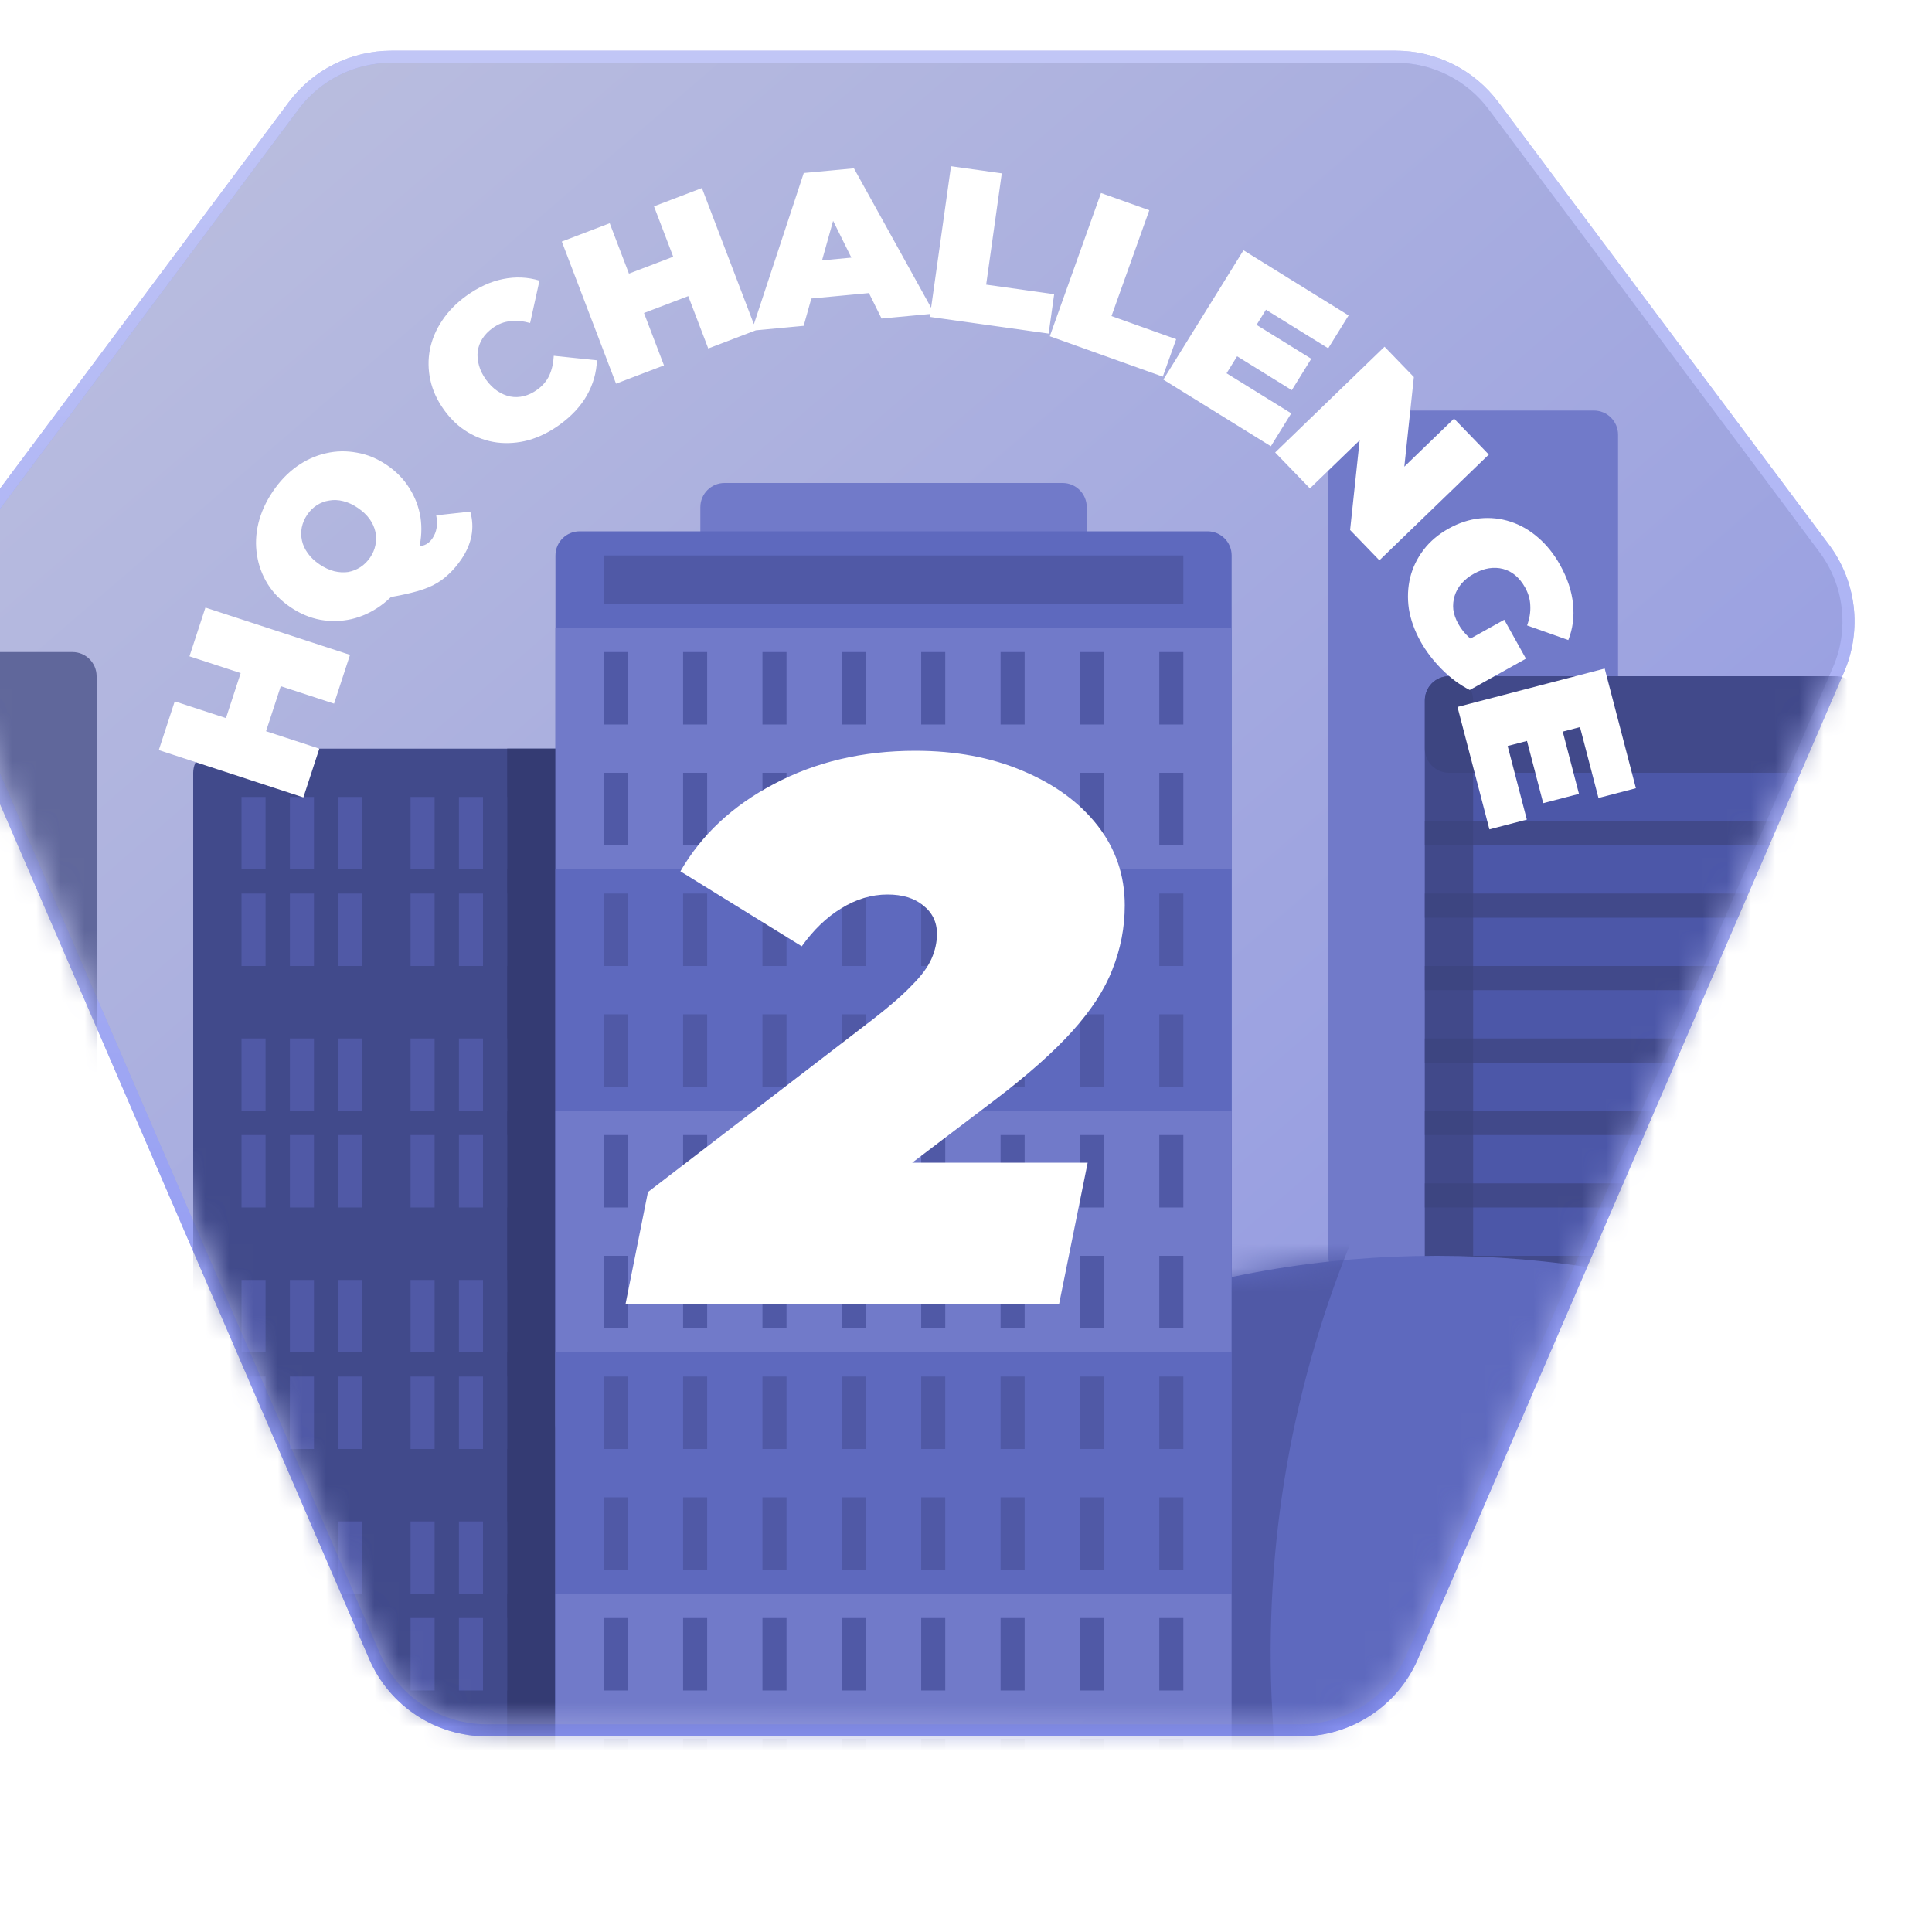 <svg width="80" height="80" viewBox="0 0 80 80" fill="none" xmlns="http://www.w3.org/2000/svg">
<g filter="url(#filter0_i_57_162)">
<path d="M60.795 5.35C62.388 5.35 63.887 6.101 64.84 7.377L78.537 25.708C79.619 27.156 79.845 29.073 79.128 30.732L61.48 71.602C60.682 73.451 58.86 74.649 56.845 74.649H23.155C21.14 74.649 19.318 73.451 18.52 71.602L0.872 30.732C0.155 29.073 0.381 27.156 1.463 25.708L15.16 7.377C16.113 6.101 17.613 5.35 19.205 5.35H60.795Z" fill="url(#paint0_linear_57_162)"/>
<path d="M60.795 5.35C62.388 5.35 63.887 6.101 64.84 7.377L78.537 25.708C79.619 27.156 79.845 29.073 79.128 30.732L61.48 71.602C60.682 73.451 58.86 74.649 56.845 74.649H23.155C21.14 74.649 19.318 73.451 18.52 71.602L0.872 30.732C0.155 29.073 0.381 27.156 1.463 25.708L15.16 7.377C16.113 6.101 17.613 5.35 19.205 5.35H60.795Z" stroke="#939BE8" stroke-width="0.5"/>
<path d="M60.795 5.35C62.388 5.35 63.887 6.101 64.84 7.377L78.537 25.708C79.619 27.156 79.845 29.073 79.128 30.732L61.48 71.602C60.682 73.451 58.86 74.649 56.845 74.649H23.155C21.14 74.649 19.318 73.451 18.52 71.602L0.872 30.732C0.155 29.073 0.381 27.156 1.463 25.708L15.16 7.377C16.113 6.101 17.613 5.35 19.205 5.35H60.795Z" stroke="url(#paint1_linear_57_162)" stroke-opacity="0.6" stroke-width="0.5"/>
<mask id="mask0_57_162" style="mask-type:alpha" maskUnits="userSpaceOnUse" x="0" y="5" width="80" height="70">
<path d="M15.36 7.526C16.266 6.314 17.692 5.6 19.205 5.6L60.795 5.6C62.309 5.6 63.734 6.314 64.64 7.526L78.337 25.858C79.366 27.234 79.58 29.056 78.899 30.634L61.251 71.502C60.492 73.261 58.76 74.4 56.844 74.4H23.156C21.24 74.4 19.508 73.261 18.749 71.502L1.101 30.634C0.42 29.056 0.634 27.234 1.663 25.858L15.36 7.526Z" fill="#D9D9D9"/>
</mask>
<g mask="url(#mask0_57_162)">
<path d="M-5 31C-5 30.448 -4.552 30 -4 30H6C6.552 30 7 30.448 7 31V65C7 65.552 6.552 66 6 66H-4C-4.552 66 -5 65.552 -5 65V31Z" fill="#60679B"/>
<path d="M58 21C58 20.448 58.448 20 59 20H69C69.552 20 70 20.448 70 21V55C70 55.552 69.552 56 69 56H59C58.448 56 58 55.552 58 55V21Z" fill="#717AC9"/>
<path d="M80 32C80 31.448 79.552 31 79 31H63C62.448 31 62 31.448 62 32V77C62 77.552 62.448 78 63 78H79C79.552 78 80 77.552 80 77V32Z" fill="#4C57A8"/>
<path d="M85 71H62V70H85V71Z" fill="#3D447E" fill-opacity="0.7"/>
<path d="M85 68H62V67H85V68Z" fill="#3D447E" fill-opacity="0.7"/>
<path d="M85 65H62V64H85V65Z" fill="#3D447E" fill-opacity="0.7"/>
<path d="M85 62H62V61H85V62Z" fill="#3D447E" fill-opacity="0.7"/>
<path d="M85 59H62V58H85V59Z" fill="#3D447E" fill-opacity="0.7"/>
<path d="M85 56H62V55H85V56Z" fill="#3D447E" fill-opacity="0.7"/>
<path d="M85 53H62V52H85V53Z" fill="#3D447E" fill-opacity="0.7"/>
<path d="M85 50H62V49H85V50Z" fill="#3D447E" fill-opacity="0.7"/>
<path d="M85 47H62V46H85V47Z" fill="#3D447E" fill-opacity="0.7"/>
<path d="M85 44H62V43H85V44Z" fill="#3D447E" fill-opacity="0.7"/>
<path d="M85 41H62V40H85V41Z" fill="#3D447E" fill-opacity="0.7"/>
<path d="M85 38H62V37H85V38Z" fill="#3D447E" fill-opacity="0.7"/>
<path d="M79 31C79.552 31 80 31.448 80 32V34C80 34.552 79.552 35 79 35H63C62.448 35 62 34.552 62 34V32C62 31.448 62.448 31 63 31H79Z" fill="#3D447E" fill-opacity="0.7"/>
<path d="M62 32C62 31.448 62.448 31 63 31V31C63.552 31 64 31.448 64 32V78C64 78.552 63.552 79 63 79V79C62.448 79 62 78.552 62 78V32Z" fill="#3D447E" fill-opacity="0.7"/>
<ellipse cx="62.5" cy="73" rx="27.5" ry="18" fill="#5E69BE"/>
<path d="M29 35C29 34.448 28.552 34 28 34H12C11.448 34 11 34.448 11 35V80C11 80.552 11.448 81 12 81H28C28.552 81 29 80.552 29 80V35Z" fill="#414A8B"/>
<path d="M13.996 73H13V70H13.996V73Z" fill="#5059A6"/>
<path d="M16 73H15.004V70H16V73Z" fill="#5059A6"/>
<path d="M18 73H17.004V70H18V73Z" fill="#5059A6"/>
<path d="M20.996 73H20V70H20.996V73Z" fill="#5059A6"/>
<path d="M23 73H22.004V70H23V73Z" fill="#5059A6"/>
<path d="M25 73H24.004V70H25V73Z" fill="#5059A6"/>
<path d="M13.996 69H13V66H13.996V69Z" fill="#5059A6"/>
<path d="M16 69H15.004V66H16V69Z" fill="#5059A6"/>
<path d="M18 69H17.004V66H18V69Z" fill="#5059A6"/>
<path d="M20.996 69H20V66H20.996V69Z" fill="#5059A6"/>
<path d="M23 69H22.004V66H23V69Z" fill="#5059A6"/>
<path d="M25 69H24.004V66H25V69Z" fill="#5059A6"/>
<path d="M13.996 63H13V60H13.996V63Z" fill="#5059A6"/>
<path d="M16 63H15.004V60H16V63Z" fill="#5059A6"/>
<path d="M18 63H17.004V60H18V63Z" fill="#5059A6"/>
<path d="M20.996 63H20V60H20.996V63Z" fill="#5059A6"/>
<path d="M23 63H22.004V60H23V63Z" fill="#5059A6"/>
<path d="M25 63H24.004V60H25V63Z" fill="#5059A6"/>
<path d="M13.996 59H13V56H13.996V59Z" fill="#5059A6"/>
<path d="M16 59H15.004V56H16V59Z" fill="#5059A6"/>
<path d="M18 59H17.004V56H18V59Z" fill="#5059A6"/>
<path d="M20.996 59H20V56H20.996V59Z" fill="#5059A6"/>
<path d="M23 59H22.004V56H23V59Z" fill="#5059A6"/>
<path d="M25 59H24.004V56H25V59Z" fill="#5059A6"/>
<path d="M13.996 53H13V50H13.996V53Z" fill="#5059A6"/>
<path d="M16 53H15.004V50H16V53Z" fill="#5059A6"/>
<path d="M18 53H17.004V50H18V53Z" fill="#5059A6"/>
<path d="M20.996 53H20V50H20.996V53Z" fill="#5059A6"/>
<path d="M23 53H22.004V50H23V53Z" fill="#5059A6"/>
<path d="M25 53H24.004V50H25V53Z" fill="#5059A6"/>
<path d="M13.996 49H13V46H13.996V49Z" fill="#5059A6"/>
<path d="M16 49H15.004V46H16V49Z" fill="#5059A6"/>
<path d="M18 49H17.004V46H18V49Z" fill="#5059A6"/>
<path d="M20.996 49H20V46H20.996V49Z" fill="#5059A6"/>
<path d="M23 49H22.004V46H23V49Z" fill="#5059A6"/>
<path d="M25 49H24.004V46H25V49Z" fill="#5059A6"/>
<path d="M13.996 43H13V40H13.996V43Z" fill="#5059A6"/>
<path d="M16 43H15.004V40H16V43Z" fill="#5059A6"/>
<path d="M18 43H17.004V40H18V43Z" fill="#5059A6"/>
<path d="M20.996 43H20V40H20.996V43Z" fill="#5059A6"/>
<path d="M23 43H22.004V40H23V43Z" fill="#5059A6"/>
<path d="M25 43H24.004V40H25V43Z" fill="#5059A6"/>
<path d="M13.996 39H13V36H13.996V39Z" fill="#5059A6"/>
<path d="M16 39H15.004V36H16V39Z" fill="#5059A6"/>
<path d="M18 39H17.004V36H18V39Z" fill="#5059A6"/>
<path d="M20.996 39H20V36H20.996V39Z" fill="#5059A6"/>
<path d="M23 39H22.004V36H23V39Z" fill="#5059A6"/>
<path d="M25 39H24.004V36H25V39Z" fill="#5059A6"/>
<path d="M29 34H24V81H29V34Z" fill="#343B73"/>
<path d="M32 24C32 23.448 32.448 23 33 23H47C47.552 23 48 23.448 48 24V69C48 69.552 47.552 70 47 70H33C32.448 70 32 69.552 32 69V24Z" fill="#717AC9"/>
<path d="M26 26C26 25.448 26.448 25 27 25L53 25C53.552 25 54 25.448 54 26V62C54 62.552 53.552 63 53 63H27C26.448 63 26 62.552 26 62V26Z" fill="#5E69BE"/>
<path d="M26 29H54V77H26V29Z" fill="#717AC9"/>
<path d="M26 39L54 39V77H26V39Z" fill="#5E69BE"/>
<path d="M26 49L54 49V81H26V49Z" fill="#717AC9"/>
<path d="M26 59L54 59V98H26V59Z" fill="#5E69BE"/>
<path d="M26 69L54 69V101H26V69Z" fill="#717AC9"/>
<path d="M28.996 78H28V75H28.996V78Z" fill="#5059A6"/>
<path d="M32.282 78H31.286V75H32.282V78Z" fill="#5059A6"/>
<path d="M35.568 78H34.572V75H35.568V78Z" fill="#5059A6"/>
<path d="M38.855 78H37.859V75H38.855V78Z" fill="#5059A6"/>
<path d="M42.141 78H41.145V75H42.141V78Z" fill="#5059A6"/>
<path d="M45.428 78H44.432V75H45.428V78Z" fill="#5059A6"/>
<path d="M48.714 78H47.718V75H48.714V78Z" fill="#5059A6"/>
<path d="M52 78H51.004V75H52V78Z" fill="#5059A6"/>
<path d="M28.996 73H28V70H28.996V73Z" fill="#5059A6"/>
<path d="M32.282 73H31.286V70H32.282V73Z" fill="#5059A6"/>
<path d="M35.568 73H34.572V70H35.568V73Z" fill="#5059A6"/>
<path d="M38.855 73H37.859V70H38.855V73Z" fill="#5059A6"/>
<path d="M42.141 73H41.145V70H42.141V73Z" fill="#5059A6"/>
<path d="M45.428 73H44.432V70H45.428V73Z" fill="#5059A6"/>
<path d="M48.714 73H47.718V70H48.714V73Z" fill="#5059A6"/>
<path d="M52 73H51.004V70H52V73Z" fill="#5059A6"/>
<path d="M28.996 68H28V65H28.996V68Z" fill="#5059A6"/>
<path d="M32.282 68H31.286V65H32.282V68Z" fill="#5059A6"/>
<path d="M35.568 68H34.572V65H35.568V68Z" fill="#5059A6"/>
<path d="M38.855 68H37.859V65H38.855V68Z" fill="#5059A6"/>
<path d="M42.141 68H41.145V65H42.141V68Z" fill="#5059A6"/>
<path d="M45.428 68H44.432V65H45.428V68Z" fill="#5059A6"/>
<path d="M48.714 68H47.718V65H48.714V68Z" fill="#5059A6"/>
<path d="M52 68H51.004V65H52V68Z" fill="#5059A6"/>
<path d="M28.996 63H28V60H28.996V63Z" fill="#5059A6"/>
<path d="M32.282 63H31.286V60H32.282V63Z" fill="#5059A6"/>
<path d="M35.568 63H34.572V60H35.568V63Z" fill="#5059A6"/>
<path d="M38.855 63H37.859V60H38.855V63Z" fill="#5059A6"/>
<path d="M42.141 63H41.145V60H42.141V63Z" fill="#5059A6"/>
<path d="M45.428 63H44.432V60H45.428V63Z" fill="#5059A6"/>
<path d="M48.714 63H47.718V60H48.714V63Z" fill="#5059A6"/>
<path d="M52 63H51.004V60H52V63Z" fill="#5059A6"/>
<path d="M28.996 58H28V55H28.996V58Z" fill="#5059A6"/>
<path d="M32.282 58H31.286V55H32.282V58Z" fill="#5059A6"/>
<path d="M35.568 58H34.572V55H35.568V58Z" fill="#5059A6"/>
<path d="M38.855 58H37.859V55H38.855V58Z" fill="#5059A6"/>
<path d="M42.141 58H41.145V55H42.141V58Z" fill="#5059A6"/>
<path d="M45.428 58H44.432V55H45.428V58Z" fill="#5059A6"/>
<path d="M48.714 58H47.718V55H48.714V58Z" fill="#5059A6"/>
<path d="M52 58H51.004V55H52V58Z" fill="#5059A6"/>
<path d="M28.996 53H28V50H28.996V53Z" fill="#5059A6"/>
<path d="M32.282 53H31.286V50H32.282V53Z" fill="#5059A6"/>
<path d="M35.568 53H34.572V50H35.568V53Z" fill="#5059A6"/>
<path d="M38.855 53H37.859V50H38.855V53Z" fill="#5059A6"/>
<path d="M42.141 53H41.145V50H42.141V53Z" fill="#5059A6"/>
<path d="M45.428 53H44.432V50H45.428V53Z" fill="#5059A6"/>
<path d="M48.714 53H47.718V50H48.714V53Z" fill="#5059A6"/>
<path d="M52 53H51.004V50H52V53Z" fill="#5059A6"/>
<path d="M28.996 48H28V45H28.996V48Z" fill="#5059A6"/>
<path d="M32.282 48H31.286V45H32.282V48Z" fill="#5059A6"/>
<path d="M35.568 48H34.572V45H35.568V48Z" fill="#5059A6"/>
<path d="M38.855 48H37.859V45H38.855V48Z" fill="#5059A6"/>
<path d="M42.141 48H41.145V45H42.141V48Z" fill="#5059A6"/>
<path d="M45.428 48H44.432V45H45.428V48Z" fill="#5059A6"/>
<path d="M48.714 48H47.718V45H48.714V48Z" fill="#5059A6"/>
<path d="M52 48H51.004V45H52V48Z" fill="#5059A6"/>
<path d="M32.282 43H31.286V40H32.282V43Z" fill="#5059A6"/>
<path d="M35.568 43H34.572V40H35.568V43Z" fill="#5059A6"/>
<path d="M38.855 43H37.859V40H38.855V43Z" fill="#5059A6"/>
<path d="M42.141 43H41.145V40H42.141V43Z" fill="#5059A6"/>
<path d="M45.428 43H44.432V40H45.428V43Z" fill="#5059A6"/>
<path d="M48.714 43H47.718V40H48.714V43Z" fill="#5059A6"/>
<path d="M52 43H51.004V40H52V43Z" fill="#5059A6"/>
<path d="M28.996 38H28V35H28.996V38Z" fill="#5059A6"/>
<path d="M32.282 38H31.286V35H32.282V38Z" fill="#5059A6"/>
<path d="M35.568 38H34.572V35H35.568V38Z" fill="#5059A6"/>
<path d="M38.855 38H37.859V35H38.855V38Z" fill="#5059A6"/>
<path d="M42.141 38H41.145V35H42.141V38Z" fill="#5059A6"/>
<path d="M45.428 38H44.432V35H45.428V38Z" fill="#5059A6"/>
<path d="M48.714 38H47.718V35H48.714V38Z" fill="#5059A6"/>
<path d="M52 38H51.004V35H52V38Z" fill="#5059A6"/>
<path d="M28.996 33H28V30H28.996V33Z" fill="#5059A6"/>
<path d="M32.282 33H31.286V30H32.282V33Z" fill="#5059A6"/>
<path d="M35.568 33H34.572V30H35.568V33Z" fill="#5059A6"/>
<path d="M38.855 33H37.859V30H38.855V33Z" fill="#5059A6"/>
<path d="M42.141 33H41.145V30H42.141V33Z" fill="#5059A6"/>
<path d="M45.428 33H44.432V30H45.428V33Z" fill="#5059A6"/>
<path d="M48.714 33H47.718V30H48.714V33Z" fill="#5059A6"/>
<path d="M52 33H51.004V30H52V33Z" fill="#5059A6"/>
<path d="M52 28H28V26H52V28Z" fill="#5059A6"/>
<path d="M29 43H28V40H29V43Z" fill="#5059A6"/>
<mask id="mask1_57_162" style="mask-type:alpha" maskUnits="userSpaceOnUse" x="35" y="55" width="55" height="36">
<ellipse cx="62.5" cy="73" rx="27.5" ry="18" fill="#5E69BE"/>
</mask>
<g mask="url(#mask1_57_162)">
<path d="M70.944 37.549C70.969 37.527 70.962 37.485 70.93 37.473L55.357 31.519C54.702 31.269 54 31.752 54 32.453V94C54 94.552 54.448 95 55 95H56.73C56.781 95 56.821 94.957 56.819 94.907L55.681 73.859C54.935 60.056 60.561 46.674 70.944 37.549V37.549Z" fill="#5059A6"/>
</g>
</g>
<path d="M10.845 30.177L11.506 28.158L17.493 30.117L16.833 32.136L10.845 30.177ZM16.223 34L15.562 36.019L9.575 34.06L10.235 32.041L16.223 34ZM14.671 31.277L13.971 33.415L12.312 32.872L13.011 30.734L14.671 31.277ZM19.75 27.047C19.464 27.469 19.131 27.816 18.751 28.088C18.375 28.355 17.976 28.537 17.554 28.636C17.127 28.731 16.697 28.74 16.263 28.664C15.833 28.582 15.421 28.409 15.029 28.143C14.632 27.873 14.318 27.556 14.088 27.189C13.856 26.815 13.707 26.414 13.642 25.985C13.572 25.554 13.591 25.114 13.7 24.665C13.811 24.212 14.01 23.774 14.296 23.352C14.585 22.925 14.918 22.578 15.295 22.311C15.671 22.044 16.073 21.863 16.5 21.768C16.921 21.67 17.348 21.662 17.778 21.743C18.207 21.816 18.62 21.987 19.017 22.256C19.41 22.522 19.722 22.843 19.953 23.217C20.189 23.587 20.341 23.987 20.411 24.419C20.476 24.847 20.455 25.285 20.347 25.734C20.238 26.182 20.04 26.62 19.75 27.047ZM22.106 26.154C21.941 26.397 21.763 26.606 21.572 26.781C21.386 26.96 21.171 27.111 20.927 27.236C20.686 27.355 20.397 27.456 20.058 27.539C19.725 27.624 19.328 27.703 18.866 27.774L19.651 25.654C19.915 25.659 20.126 25.653 20.282 25.636C20.439 25.619 20.564 25.584 20.658 25.531C20.755 25.474 20.838 25.393 20.909 25.288C21.084 25.03 21.136 24.714 21.063 24.339L22.473 24.184C22.662 24.857 22.54 25.513 22.106 26.154ZM18.327 26.083C18.438 25.919 18.511 25.747 18.546 25.568C18.584 25.383 18.583 25.202 18.545 25.024C18.504 24.837 18.425 24.66 18.306 24.493C18.183 24.322 18.019 24.168 17.816 24.03C17.612 23.892 17.41 23.799 17.211 23.751C17.007 23.699 16.813 23.691 16.63 23.726C16.445 23.753 16.274 23.819 16.116 23.922C15.963 24.021 15.83 24.152 15.719 24.316C15.608 24.48 15.534 24.654 15.496 24.839C15.461 25.018 15.464 25.201 15.504 25.388C15.543 25.566 15.624 25.741 15.747 25.911C15.866 26.079 16.027 26.231 16.23 26.369C16.434 26.507 16.638 26.602 16.843 26.654C17.042 26.701 17.234 26.712 17.419 26.685C17.602 26.65 17.771 26.583 17.925 26.484C18.082 26.381 18.216 26.247 18.327 26.083ZM26.162 20.595C25.753 20.889 25.328 21.1 24.886 21.226C24.446 21.343 24.011 21.376 23.581 21.323C23.156 21.267 22.755 21.127 22.379 20.903C22.003 20.679 21.672 20.369 21.388 19.975C21.104 19.581 20.915 19.17 20.821 18.742C20.727 18.314 20.721 17.89 20.802 17.469C20.888 17.044 21.058 16.644 21.312 16.268C21.568 15.884 21.9 15.545 22.309 15.25C22.811 14.889 23.317 14.657 23.827 14.555C24.343 14.45 24.847 14.471 25.338 14.62L24.951 16.375C24.663 16.294 24.39 16.269 24.131 16.3C23.874 16.323 23.631 16.417 23.402 16.582C23.222 16.712 23.08 16.858 22.976 17.022C22.872 17.186 22.807 17.362 22.781 17.551C22.759 17.737 22.777 17.931 22.834 18.134C22.888 18.331 22.985 18.528 23.126 18.723C23.266 18.917 23.423 19.074 23.598 19.192C23.768 19.306 23.945 19.382 24.128 19.42C24.316 19.455 24.504 19.449 24.692 19.402C24.88 19.355 25.064 19.267 25.244 19.137C25.473 18.972 25.64 18.774 25.747 18.542C25.855 18.301 25.916 18.032 25.93 17.733L27.717 17.92C27.699 18.428 27.561 18.913 27.301 19.374C27.043 19.826 26.663 20.233 26.162 20.595ZM30.08 11.544L32.065 10.787L34.311 16.673L32.327 17.43L30.08 11.544ZM30.494 18.13L28.509 18.887L26.263 13.002L28.247 12.244L30.494 18.13ZM31.633 15.21L29.531 16.012L28.909 14.381L31.011 13.579L31.633 15.21ZM34.128 16.694L36.282 10.164L38.36 9.97L41.69 15.985L39.504 16.19L36.985 11.111L37.809 11.034L36.278 16.492L34.128 16.694ZM35.656 15.448L36.051 13.874L38.936 13.604L39.617 15.076L35.656 15.448ZM41.502 16.122L42.379 9.883L44.482 10.178L43.835 14.786L46.651 15.182L46.422 16.813L41.502 16.122ZM46.47 16.924L48.59 10.992L50.59 11.706L49.025 16.088L51.703 17.045L51.149 18.596L46.47 16.924ZM54.91 16.377L57.297 17.856L56.491 19.156L54.104 17.677L54.91 16.377ZM53.79 18.457L56.468 20.116L55.624 21.478L51.171 18.719L54.49 13.363L58.843 16.061L57.999 17.423L55.421 15.825L53.79 18.457ZM55.802 21.736L60.331 17.357L61.545 18.613L61.016 23.581L60.453 22.998L63.209 20.334L64.648 21.822L60.118 26.201L58.905 24.945L59.434 19.977L59.997 20.559L57.241 23.224L55.802 21.736ZM61.823 29.563C61.575 29.117 61.413 28.668 61.339 28.215C61.273 27.764 61.292 27.328 61.394 26.907C61.499 26.491 61.684 26.11 61.951 25.762C62.217 25.414 62.563 25.122 62.987 24.886C63.412 24.649 63.842 24.509 64.278 24.465C64.714 24.422 65.138 24.467 65.549 24.602C65.961 24.736 66.34 24.954 66.686 25.256C67.041 25.56 67.345 25.939 67.6 26.395C67.903 26.941 68.082 27.477 68.135 28.003C68.191 28.535 68.126 29.035 67.94 29.503L66.233 28.898C66.336 28.614 66.38 28.342 66.366 28.082C66.359 27.825 66.288 27.573 66.15 27.326C66.037 27.122 65.901 26.954 65.745 26.821C65.592 26.693 65.422 26.606 65.238 26.558C65.053 26.509 64.859 26.501 64.656 26.531C64.454 26.562 64.245 26.637 64.03 26.757C63.825 26.87 63.654 27.007 63.516 27.166C63.384 27.323 63.289 27.492 63.233 27.675C63.177 27.857 63.158 28.046 63.178 28.241C63.205 28.439 63.275 28.637 63.386 28.836C63.502 29.046 63.651 29.231 63.83 29.392C64.014 29.551 64.255 29.694 64.554 29.823L63.859 31.571C63.446 31.361 63.06 31.075 62.7 30.712C62.34 30.349 62.048 29.966 61.823 29.563ZM63.196 29.828L65.288 28.662L66.186 30.274L63.859 31.571L63.196 29.828ZM67.673 33.155L68.382 35.872L66.901 36.258L66.193 33.541L67.673 33.155ZM65.428 33.89L66.223 36.938L64.673 37.342L63.351 32.273L69.447 30.684L70.739 35.639L69.189 36.043L68.424 33.108L65.428 33.89Z" fill="white"/>
<path d="M28.902 57L29.83 52.36L39.206 45.16C39.888 44.627 40.411 44.168 40.774 43.784C41.158 43.4 41.424 43.037 41.574 42.696C41.723 42.355 41.798 42.013 41.798 41.672C41.798 41.181 41.606 40.787 41.222 40.488C40.859 40.189 40.368 40.04 39.75 40.04C39.088 40.04 38.448 40.232 37.83 40.616C37.232 40.979 36.688 41.501 36.198 42.184L31.174 39.08C32.048 37.565 33.339 36.36 35.046 35.464C36.774 34.547 38.726 34.088 40.902 34.088C42.566 34.088 44.048 34.365 45.35 34.92C46.672 35.475 47.707 36.232 48.454 37.192C49.2 38.152 49.574 39.251 49.574 40.488C49.574 41.405 49.403 42.291 49.062 43.144C48.742 43.976 48.187 44.829 47.398 45.704C46.63 46.557 45.574 47.496 44.23 48.52L37.318 53.768L36.422 51.144H48.038L46.854 57H28.902Z" fill="white"/>
</g>
<defs>
<filter id="filter0_i_57_162" x="-3" y="-3" width="83" height="83" filterUnits="userSpaceOnUse" color-interpolation-filters="sRGB">
<feFlood flood-opacity="0" result="BackgroundImageFix"/>
<feBlend mode="normal" in="SourceGraphic" in2="BackgroundImageFix" result="shape"/>
<feColorMatrix in="SourceAlpha" type="matrix" values="0 0 0 0 0 0 0 0 0 0 0 0 0 0 0 0 0 0 127 0" result="hardAlpha"/>
<feOffset dx="-3" dy="-3"/>
<feGaussianBlur stdDeviation="1.5"/>
<feComposite in2="hardAlpha" operator="arithmetic" k2="-1" k3="1"/>
<feColorMatrix type="matrix" values="0 0 0 0 0 0 0 0 0 0 0 0 0 0 0 0 0 0 0.3 0"/>
<feBlend mode="overlay" in2="shape" result="effect1_innerShadow_57_162"/>
</filter>
<linearGradient id="paint0_linear_57_162" x1="0.27" y1="5.936" x2="68.068" y2="84.535" gradientUnits="userSpaceOnUse">
<stop stop-color="#BEC1DE"/>
<stop offset="1" stop-color="#8A92E2"/>
</linearGradient>
<linearGradient id="paint1_linear_57_162" x1="40" y1="5.6" x2="40" y2="74.4" gradientUnits="userSpaceOnUse">
<stop stop-color="#DFE2FF"/>
<stop offset="1" stop-color="#7F8BF7"/>
</linearGradient>
</defs>
</svg>
